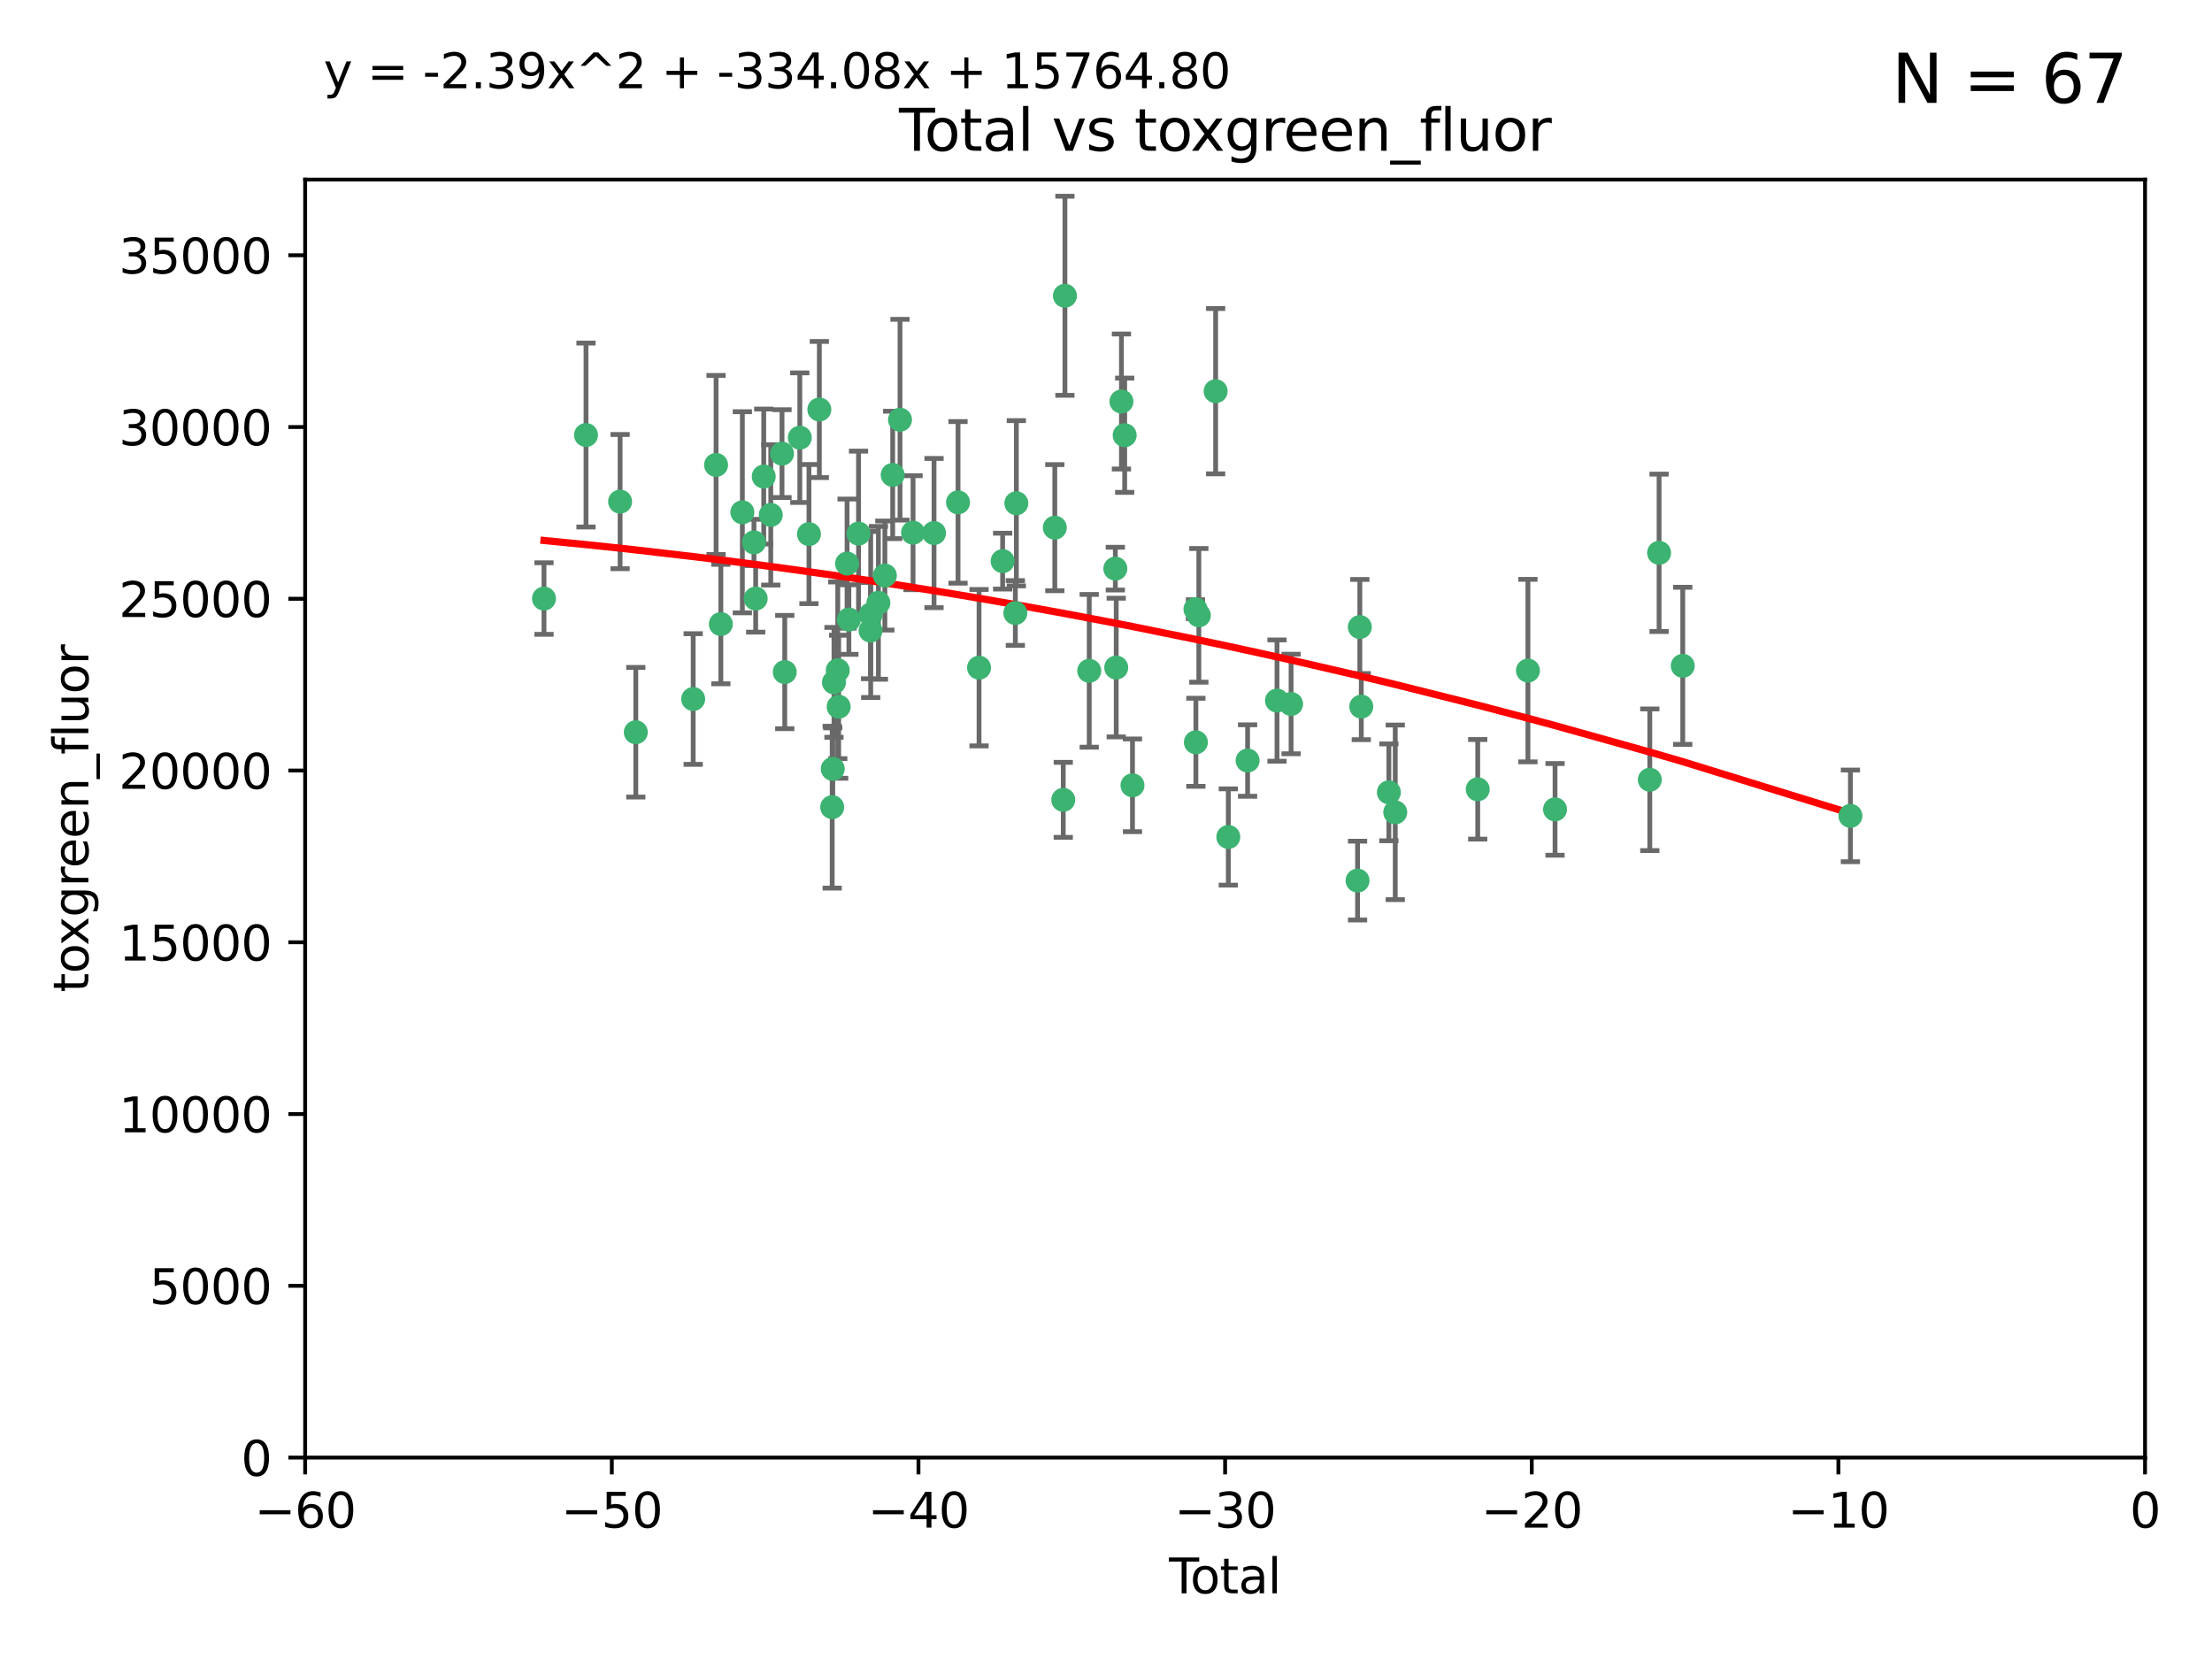 <?xml version="1.0" encoding="utf-8" standalone="no"?>
<!DOCTYPE svg PUBLIC "-//W3C//DTD SVG 1.1//EN"
  "http://www.w3.org/Graphics/SVG/1.1/DTD/svg11.dtd">
<svg xmlns:xlink="http://www.w3.org/1999/xlink" width="460.8pt" height="345.6pt" viewBox="0 0 460.8 345.6" xmlns="http://www.w3.org/2000/svg" version="1.1">
 <defs>
  <style type="text/css">*{stroke-linejoin: round; stroke-linecap: butt}</style>
 </defs>
 <g id="figure_1">
  <g id="patch_1">
   <path d="M 0 345.6 
L 460.8 345.6 
L 460.8 0 
L 0 0 
z
" style="fill: #ffffff"/>
  </g>
  <g id="axes_1">
   <g id="patch_2">
    <path d="M 63.571 303.64 
L 446.85 303.64 
L 446.85 37.411 
L 63.571 37.411 
z
" style="fill: #ffffff"/>
   </g>
   <g id="PathCollection_1">
    <defs>
     <path id="m1421f1ec6b" d="M 0 1.118 
C 0.297 1.118 0.581 1 0.791 0.791 
C 1 0.581 1.118 0.297 1.118 0 
C 1.118 -0.297 1 -0.581 0.791 -0.791 
C 0.581 -1 0.297 -1.118 0 -1.118 
C -0.297 -1.118 -0.581 -1 -0.791 -0.791 
C -1 -0.581 -1.118 -0.297 -1.118 0 
C -1.118 0.297 -1 0.581 -0.791 0.791 
C -0.581 1 -0.297 1.118 0 1.118 
z
" style="stroke: #3cb371"/>
    </defs>
    <g clip-path="url(#p678a04b640)">
     <use xlink:href="#m1421f1ec6b" x="113.324" y="124.69" style="fill: #3cb371; stroke: #3cb371"/>
     <use xlink:href="#m1421f1ec6b" x="122.075" y="90.623" style="fill: #3cb371; stroke: #3cb371"/>
     <use xlink:href="#m1421f1ec6b" x="129.178" y="104.496" style="fill: #3cb371; stroke: #3cb371"/>
     <use xlink:href="#m1421f1ec6b" x="132.448" y="152.536" style="fill: #3cb371; stroke: #3cb371"/>
     <use xlink:href="#m1421f1ec6b" x="144.404" y="145.62" style="fill: #3cb371; stroke: #3cb371"/>
     <use xlink:href="#m1421f1ec6b" x="149.169" y="96.857" style="fill: #3cb371; stroke: #3cb371"/>
     <use xlink:href="#m1421f1ec6b" x="150.166" y="130.005" style="fill: #3cb371; stroke: #3cb371"/>
     <use xlink:href="#m1421f1ec6b" x="154.646" y="106.718" style="fill: #3cb371; stroke: #3cb371"/>
     <use xlink:href="#m1421f1ec6b" x="157.063" y="112.994" style="fill: #3cb371; stroke: #3cb371"/>
     <use xlink:href="#m1421f1ec6b" x="157.422" y="124.689" style="fill: #3cb371; stroke: #3cb371"/>
     <use xlink:href="#m1421f1ec6b" x="159.1" y="99.267" style="fill: #3cb371; stroke: #3cb371"/>
     <use xlink:href="#m1421f1ec6b" x="160.565" y="107.264" style="fill: #3cb371; stroke: #3cb371"/>
     <use xlink:href="#m1421f1ec6b" x="162.908" y="94.5" style="fill: #3cb371; stroke: #3cb371"/>
     <use xlink:href="#m1421f1ec6b" x="163.479" y="139.999" style="fill: #3cb371; stroke: #3cb371"/>
     <use xlink:href="#m1421f1ec6b" x="166.614" y="91.178" style="fill: #3cb371; stroke: #3cb371"/>
     <use xlink:href="#m1421f1ec6b" x="168.522" y="111.261" style="fill: #3cb371; stroke: #3cb371"/>
     <use xlink:href="#m1421f1ec6b" x="170.683" y="85.309" style="fill: #3cb371; stroke: #3cb371"/>
     <use xlink:href="#m1421f1ec6b" x="173.36" y="168.143" style="fill: #3cb371; stroke: #3cb371"/>
     <use xlink:href="#m1421f1ec6b" x="173.478" y="160.173" style="fill: #3cb371; stroke: #3cb371"/>
     <use xlink:href="#m1421f1ec6b" x="173.733" y="142.145" style="fill: #3cb371; stroke: #3cb371"/>
     <use xlink:href="#m1421f1ec6b" x="174.52" y="139.64" style="fill: #3cb371; stroke: #3cb371"/>
     <use xlink:href="#m1421f1ec6b" x="174.71" y="147.225" style="fill: #3cb371; stroke: #3cb371"/>
     <use xlink:href="#m1421f1ec6b" x="176.46" y="117.402" style="fill: #3cb371; stroke: #3cb371"/>
     <use xlink:href="#m1421f1ec6b" x="176.84" y="129.063" style="fill: #3cb371; stroke: #3cb371"/>
     <use xlink:href="#m1421f1ec6b" x="178.846" y="111.157" style="fill: #3cb371; stroke: #3cb371"/>
     <use xlink:href="#m1421f1ec6b" x="181.35" y="131.368" style="fill: #3cb371; stroke: #3cb371"/>
     <use xlink:href="#m1421f1ec6b" x="181.385" y="128.013" style="fill: #3cb371; stroke: #3cb371"/>
     <use xlink:href="#m1421f1ec6b" x="182.989" y="125.579" style="fill: #3cb371; stroke: #3cb371"/>
     <use xlink:href="#m1421f1ec6b" x="184.332" y="119.895" style="fill: #3cb371; stroke: #3cb371"/>
     <use xlink:href="#m1421f1ec6b" x="185.963" y="98.934" style="fill: #3cb371; stroke: #3cb371"/>
     <use xlink:href="#m1421f1ec6b" x="187.487" y="87.434" style="fill: #3cb371; stroke: #3cb371"/>
     <use xlink:href="#m1421f1ec6b" x="190.203" y="110.968" style="fill: #3cb371; stroke: #3cb371"/>
     <use xlink:href="#m1421f1ec6b" x="194.574" y="111.045" style="fill: #3cb371; stroke: #3cb371"/>
     <use xlink:href="#m1421f1ec6b" x="199.574" y="104.651" style="fill: #3cb371; stroke: #3cb371"/>
     <use xlink:href="#m1421f1ec6b" x="203.952" y="139.091" style="fill: #3cb371; stroke: #3cb371"/>
     <use xlink:href="#m1421f1ec6b" x="208.867" y="116.895" style="fill: #3cb371; stroke: #3cb371"/>
     <use xlink:href="#m1421f1ec6b" x="211.515" y="127.696" style="fill: #3cb371; stroke: #3cb371"/>
     <use xlink:href="#m1421f1ec6b" x="211.723" y="104.837" style="fill: #3cb371; stroke: #3cb371"/>
     <use xlink:href="#m1421f1ec6b" x="219.736" y="109.922" style="fill: #3cb371; stroke: #3cb371"/>
     <use xlink:href="#m1421f1ec6b" x="221.495" y="166.622" style="fill: #3cb371; stroke: #3cb371"/>
     <use xlink:href="#m1421f1ec6b" x="221.844" y="61.614" style="fill: #3cb371; stroke: #3cb371"/>
     <use xlink:href="#m1421f1ec6b" x="226.906" y="139.744" style="fill: #3cb371; stroke: #3cb371"/>
     <use xlink:href="#m1421f1ec6b" x="232.345" y="118.457" style="fill: #3cb371; stroke: #3cb371"/>
     <use xlink:href="#m1421f1ec6b" x="232.53" y="139.063" style="fill: #3cb371; stroke: #3cb371"/>
     <use xlink:href="#m1421f1ec6b" x="233.617" y="83.639" style="fill: #3cb371; stroke: #3cb371"/>
     <use xlink:href="#m1421f1ec6b" x="234.291" y="90.667" style="fill: #3cb371; stroke: #3cb371"/>
     <use xlink:href="#m1421f1ec6b" x="235.917" y="163.599" style="fill: #3cb371; stroke: #3cb371"/>
     <use xlink:href="#m1421f1ec6b" x="249.037" y="126.902" style="fill: #3cb371; stroke: #3cb371"/>
     <use xlink:href="#m1421f1ec6b" x="249.123" y="154.63" style="fill: #3cb371; stroke: #3cb371"/>
     <use xlink:href="#m1421f1ec6b" x="249.741" y="128.187" style="fill: #3cb371; stroke: #3cb371"/>
     <use xlink:href="#m1421f1ec6b" x="253.24" y="81.492" style="fill: #3cb371; stroke: #3cb371"/>
     <use xlink:href="#m1421f1ec6b" x="255.878" y="174.36" style="fill: #3cb371; stroke: #3cb371"/>
     <use xlink:href="#m1421f1ec6b" x="259.897" y="158.432" style="fill: #3cb371; stroke: #3cb371"/>
     <use xlink:href="#m1421f1ec6b" x="266.022" y="145.94" style="fill: #3cb371; stroke: #3cb371"/>
     <use xlink:href="#m1421f1ec6b" x="268.956" y="146.651" style="fill: #3cb371; stroke: #3cb371"/>
     <use xlink:href="#m1421f1ec6b" x="282.804" y="183.443" style="fill: #3cb371; stroke: #3cb371"/>
     <use xlink:href="#m1421f1ec6b" x="283.277" y="130.623" style="fill: #3cb371; stroke: #3cb371"/>
     <use xlink:href="#m1421f1ec6b" x="283.58" y="147.201" style="fill: #3cb371; stroke: #3cb371"/>
     <use xlink:href="#m1421f1ec6b" x="289.329" y="165.057" style="fill: #3cb371; stroke: #3cb371"/>
     <use xlink:href="#m1421f1ec6b" x="290.656" y="169.223" style="fill: #3cb371; stroke: #3cb371"/>
     <use xlink:href="#m1421f1ec6b" x="307.838" y="164.427" style="fill: #3cb371; stroke: #3cb371"/>
     <use xlink:href="#m1421f1ec6b" x="318.296" y="139.694" style="fill: #3cb371; stroke: #3cb371"/>
     <use xlink:href="#m1421f1ec6b" x="323.943" y="168.609" style="fill: #3cb371; stroke: #3cb371"/>
     <use xlink:href="#m1421f1ec6b" x="343.683" y="162.431" style="fill: #3cb371; stroke: #3cb371"/>
     <use xlink:href="#m1421f1ec6b" x="345.618" y="115.163" style="fill: #3cb371; stroke: #3cb371"/>
     <use xlink:href="#m1421f1ec6b" x="350.548" y="138.702" style="fill: #3cb371; stroke: #3cb371"/>
     <use xlink:href="#m1421f1ec6b" x="385.474" y="169.96" style="fill: #3cb371; stroke: #3cb371"/>
    </g>
   </g>
   <g id="matplotlib.axis_1">
    <g id="xtick_1">
     <g id="line2d_1">
      <defs>
       <path id="m241e3ee736" d="M 0 0 
L 0 3.5 
" style="stroke: #000000; stroke-width: 0.8"/>
      </defs>
      <g>
       <use xlink:href="#m241e3ee736" x="63.571" y="303.64" style="stroke: #000000; stroke-width: 0.8"/>
      </g>
     </g>
     <g id="text_1">
      <!-- −60 -->
      <g transform="translate(53.019 318.238)scale(0.1 -0.1)">
       <defs>
        <path id="DejaVuSans-2212" d="M 678 2272 
L 4684 2272 
L 4684 1741 
L 678 1741 
L 678 2272 
z
" transform="scale(0.016)"/>
        <path id="DejaVuSans-36" d="M 2113 2584 
Q 1688 2584 1439 2293 
Q 1191 2003 1191 1497 
Q 1191 994 1439 701 
Q 1688 409 2113 409 
Q 2538 409 2786 701 
Q 3034 994 3034 1497 
Q 3034 2003 2786 2293 
Q 2538 2584 2113 2584 
z
M 3366 4563 
L 3366 3988 
Q 3128 4100 2886 4159 
Q 2644 4219 2406 4219 
Q 1781 4219 1451 3797 
Q 1122 3375 1075 2522 
Q 1259 2794 1537 2939 
Q 1816 3084 2150 3084 
Q 2853 3084 3261 2657 
Q 3669 2231 3669 1497 
Q 3669 778 3244 343 
Q 2819 -91 2113 -91 
Q 1303 -91 875 529 
Q 447 1150 447 2328 
Q 447 3434 972 4092 
Q 1497 4750 2381 4750 
Q 2619 4750 2861 4703 
Q 3103 4656 3366 4563 
z
" transform="scale(0.016)"/>
        <path id="DejaVuSans-30" d="M 2034 4250 
Q 1547 4250 1301 3770 
Q 1056 3291 1056 2328 
Q 1056 1369 1301 889 
Q 1547 409 2034 409 
Q 2525 409 2770 889 
Q 3016 1369 3016 2328 
Q 3016 3291 2770 3770 
Q 2525 4250 2034 4250 
z
M 2034 4750 
Q 2819 4750 3233 4129 
Q 3647 3509 3647 2328 
Q 3647 1150 3233 529 
Q 2819 -91 2034 -91 
Q 1250 -91 836 529 
Q 422 1150 422 2328 
Q 422 3509 836 4129 
Q 1250 4750 2034 4750 
z
" transform="scale(0.016)"/>
       </defs>
       <use xlink:href="#DejaVuSans-2212"/>
       <use xlink:href="#DejaVuSans-36" x="83.789"/>
       <use xlink:href="#DejaVuSans-30" x="147.412"/>
      </g>
     </g>
    </g>
    <g id="xtick_2">
     <g id="line2d_2">
      <g>
       <use xlink:href="#m241e3ee736" x="127.451" y="303.64" style="stroke: #000000; stroke-width: 0.8"/>
      </g>
     </g>
     <g id="text_2">
      <!-- −50 -->
      <g transform="translate(116.899 318.238)scale(0.1 -0.1)">
       <defs>
        <path id="DejaVuSans-35" d="M 691 4666 
L 3169 4666 
L 3169 4134 
L 1269 4134 
L 1269 2991 
Q 1406 3038 1543 3061 
Q 1681 3084 1819 3084 
Q 2600 3084 3056 2656 
Q 3513 2228 3513 1497 
Q 3513 744 3044 326 
Q 2575 -91 1722 -91 
Q 1428 -91 1123 -41 
Q 819 9 494 109 
L 494 744 
Q 775 591 1075 516 
Q 1375 441 1709 441 
Q 2250 441 2565 725 
Q 2881 1009 2881 1497 
Q 2881 1984 2565 2268 
Q 2250 2553 1709 2553 
Q 1456 2553 1204 2497 
Q 953 2441 691 2322 
L 691 4666 
z
" transform="scale(0.016)"/>
       </defs>
       <use xlink:href="#DejaVuSans-2212"/>
       <use xlink:href="#DejaVuSans-35" x="83.789"/>
       <use xlink:href="#DejaVuSans-30" x="147.412"/>
      </g>
     </g>
    </g>
    <g id="xtick_3">
     <g id="line2d_3">
      <g>
       <use xlink:href="#m241e3ee736" x="191.331" y="303.64" style="stroke: #000000; stroke-width: 0.8"/>
      </g>
     </g>
     <g id="text_3">
      <!-- −40 -->
      <g transform="translate(180.778 318.238)scale(0.1 -0.1)">
       <defs>
        <path id="DejaVuSans-34" d="M 2419 4116 
L 825 1625 
L 2419 1625 
L 2419 4116 
z
M 2253 4666 
L 3047 4666 
L 3047 1625 
L 3713 1625 
L 3713 1100 
L 3047 1100 
L 3047 0 
L 2419 0 
L 2419 1100 
L 313 1100 
L 313 1709 
L 2253 4666 
z
" transform="scale(0.016)"/>
       </defs>
       <use xlink:href="#DejaVuSans-2212"/>
       <use xlink:href="#DejaVuSans-34" x="83.789"/>
       <use xlink:href="#DejaVuSans-30" x="147.412"/>
      </g>
     </g>
    </g>
    <g id="xtick_4">
     <g id="line2d_4">
      <g>
       <use xlink:href="#m241e3ee736" x="255.211" y="303.64" style="stroke: #000000; stroke-width: 0.8"/>
      </g>
     </g>
     <g id="text_4">
      <!-- −30 -->
      <g transform="translate(244.658 318.238)scale(0.1 -0.1)">
       <defs>
        <path id="DejaVuSans-33" d="M 2597 2516 
Q 3050 2419 3304 2112 
Q 3559 1806 3559 1356 
Q 3559 666 3084 287 
Q 2609 -91 1734 -91 
Q 1441 -91 1130 -33 
Q 819 25 488 141 
L 488 750 
Q 750 597 1062 519 
Q 1375 441 1716 441 
Q 2309 441 2620 675 
Q 2931 909 2931 1356 
Q 2931 1769 2642 2001 
Q 2353 2234 1838 2234 
L 1294 2234 
L 1294 2753 
L 1863 2753 
Q 2328 2753 2575 2939 
Q 2822 3125 2822 3475 
Q 2822 3834 2567 4026 
Q 2313 4219 1838 4219 
Q 1578 4219 1281 4162 
Q 984 4106 628 3988 
L 628 4550 
Q 988 4650 1302 4700 
Q 1616 4750 1894 4750 
Q 2613 4750 3031 4423 
Q 3450 4097 3450 3541 
Q 3450 3153 3228 2886 
Q 3006 2619 2597 2516 
z
" transform="scale(0.016)"/>
       </defs>
       <use xlink:href="#DejaVuSans-2212"/>
       <use xlink:href="#DejaVuSans-33" x="83.789"/>
       <use xlink:href="#DejaVuSans-30" x="147.412"/>
      </g>
     </g>
    </g>
    <g id="xtick_5">
     <g id="line2d_5">
      <g>
       <use xlink:href="#m241e3ee736" x="319.09" y="303.64" style="stroke: #000000; stroke-width: 0.8"/>
      </g>
     </g>
     <g id="text_5">
      <!-- −20 -->
      <g transform="translate(308.538 318.238)scale(0.1 -0.1)">
       <defs>
        <path id="DejaVuSans-32" d="M 1228 531 
L 3431 531 
L 3431 0 
L 469 0 
L 469 531 
Q 828 903 1448 1529 
Q 2069 2156 2228 2338 
Q 2531 2678 2651 2914 
Q 2772 3150 2772 3378 
Q 2772 3750 2511 3984 
Q 2250 4219 1831 4219 
Q 1534 4219 1204 4116 
Q 875 4013 500 3803 
L 500 4441 
Q 881 4594 1212 4672 
Q 1544 4750 1819 4750 
Q 2544 4750 2975 4387 
Q 3406 4025 3406 3419 
Q 3406 3131 3298 2873 
Q 3191 2616 2906 2266 
Q 2828 2175 2409 1742 
Q 1991 1309 1228 531 
z
" transform="scale(0.016)"/>
       </defs>
       <use xlink:href="#DejaVuSans-2212"/>
       <use xlink:href="#DejaVuSans-32" x="83.789"/>
       <use xlink:href="#DejaVuSans-30" x="147.412"/>
      </g>
     </g>
    </g>
    <g id="xtick_6">
     <g id="line2d_6">
      <g>
       <use xlink:href="#m241e3ee736" x="382.97" y="303.64" style="stroke: #000000; stroke-width: 0.8"/>
      </g>
     </g>
     <g id="text_6">
      <!-- −10 -->
      <g transform="translate(372.418 318.238)scale(0.1 -0.1)">
       <defs>
        <path id="DejaVuSans-31" d="M 794 531 
L 1825 531 
L 1825 4091 
L 703 3866 
L 703 4441 
L 1819 4666 
L 2450 4666 
L 2450 531 
L 3481 531 
L 3481 0 
L 794 0 
L 794 531 
z
" transform="scale(0.016)"/>
       </defs>
       <use xlink:href="#DejaVuSans-2212"/>
       <use xlink:href="#DejaVuSans-31" x="83.789"/>
       <use xlink:href="#DejaVuSans-30" x="147.412"/>
      </g>
     </g>
    </g>
    <g id="xtick_7">
     <g id="line2d_7">
      <g>
       <use xlink:href="#m241e3ee736" x="446.85" y="303.64" style="stroke: #000000; stroke-width: 0.8"/>
      </g>
     </g>
     <g id="text_7">
      <!-- 0 -->
      <g transform="translate(443.669 318.238)scale(0.1 -0.1)">
       <use xlink:href="#DejaVuSans-30"/>
      </g>
     </g>
    </g>
    <g id="text_8">
     <!-- Total -->
     <g transform="translate(243.534 331.917)scale(0.1 -0.1)">
      <defs>
       <path id="DejaVuSans-54" d="M -19 4666 
L 3928 4666 
L 3928 4134 
L 2272 4134 
L 2272 0 
L 1638 0 
L 1638 4134 
L -19 4134 
L -19 4666 
z
" transform="scale(0.016)"/>
       <path id="DejaVuSans-6f" d="M 1959 3097 
Q 1497 3097 1228 2736 
Q 959 2375 959 1747 
Q 959 1119 1226 758 
Q 1494 397 1959 397 
Q 2419 397 2687 759 
Q 2956 1122 2956 1747 
Q 2956 2369 2687 2733 
Q 2419 3097 1959 3097 
z
M 1959 3584 
Q 2709 3584 3137 3096 
Q 3566 2609 3566 1747 
Q 3566 888 3137 398 
Q 2709 -91 1959 -91 
Q 1206 -91 779 398 
Q 353 888 353 1747 
Q 353 2609 779 3096 
Q 1206 3584 1959 3584 
z
" transform="scale(0.016)"/>
       <path id="DejaVuSans-74" d="M 1172 4494 
L 1172 3500 
L 2356 3500 
L 2356 3053 
L 1172 3053 
L 1172 1153 
Q 1172 725 1289 603 
Q 1406 481 1766 481 
L 2356 481 
L 2356 0 
L 1766 0 
Q 1100 0 847 248 
Q 594 497 594 1153 
L 594 3053 
L 172 3053 
L 172 3500 
L 594 3500 
L 594 4494 
L 1172 4494 
z
" transform="scale(0.016)"/>
       <path id="DejaVuSans-61" d="M 2194 1759 
Q 1497 1759 1228 1600 
Q 959 1441 959 1056 
Q 959 750 1161 570 
Q 1363 391 1709 391 
Q 2188 391 2477 730 
Q 2766 1069 2766 1631 
L 2766 1759 
L 2194 1759 
z
M 3341 1997 
L 3341 0 
L 2766 0 
L 2766 531 
Q 2569 213 2275 61 
Q 1981 -91 1556 -91 
Q 1019 -91 701 211 
Q 384 513 384 1019 
Q 384 1609 779 1909 
Q 1175 2209 1959 2209 
L 2766 2209 
L 2766 2266 
Q 2766 2663 2505 2880 
Q 2244 3097 1772 3097 
Q 1472 3097 1187 3025 
Q 903 2953 641 2809 
L 641 3341 
Q 956 3463 1253 3523 
Q 1550 3584 1831 3584 
Q 2591 3584 2966 3190 
Q 3341 2797 3341 1997 
z
" transform="scale(0.016)"/>
       <path id="DejaVuSans-6c" d="M 603 4863 
L 1178 4863 
L 1178 0 
L 603 0 
L 603 4863 
z
" transform="scale(0.016)"/>
      </defs>
      <use xlink:href="#DejaVuSans-54"/>
      <use xlink:href="#DejaVuSans-6f" x="44.084"/>
      <use xlink:href="#DejaVuSans-74" x="105.266"/>
      <use xlink:href="#DejaVuSans-61" x="144.475"/>
      <use xlink:href="#DejaVuSans-6c" x="205.754"/>
     </g>
    </g>
   </g>
   <g id="matplotlib.axis_2">
    <g id="ytick_1">
     <g id="line2d_8">
      <defs>
       <path id="m3892bf97bf" d="M 0 0 
L -3.5 0 
" style="stroke: #000000; stroke-width: 0.8"/>
      </defs>
      <g>
       <use xlink:href="#m3892bf97bf" x="63.571" y="303.64" style="stroke: #000000; stroke-width: 0.8"/>
      </g>
     </g>
     <g id="text_9">
      <!-- 0 -->
      <g transform="translate(50.209 307.439)scale(0.1 -0.1)">
       <use xlink:href="#DejaVuSans-30"/>
      </g>
     </g>
    </g>
    <g id="ytick_2">
     <g id="line2d_9">
      <g>
       <use xlink:href="#m3892bf97bf" x="63.571" y="267.859" style="stroke: #000000; stroke-width: 0.8"/>
      </g>
     </g>
     <g id="text_10">
      <!-- 5000 -->
      <g transform="translate(31.121 271.658)scale(0.1 -0.1)">
       <use xlink:href="#DejaVuSans-35"/>
       <use xlink:href="#DejaVuSans-30" x="63.623"/>
       <use xlink:href="#DejaVuSans-30" x="127.246"/>
       <use xlink:href="#DejaVuSans-30" x="190.869"/>
      </g>
     </g>
    </g>
    <g id="ytick_3">
     <g id="line2d_10">
      <g>
       <use xlink:href="#m3892bf97bf" x="63.571" y="232.078" style="stroke: #000000; stroke-width: 0.8"/>
      </g>
     </g>
     <g id="text_11">
      <!-- 10000 -->
      <g transform="translate(24.759 235.878)scale(0.1 -0.1)">
       <use xlink:href="#DejaVuSans-31"/>
       <use xlink:href="#DejaVuSans-30" x="63.623"/>
       <use xlink:href="#DejaVuSans-30" x="127.246"/>
       <use xlink:href="#DejaVuSans-30" x="190.869"/>
       <use xlink:href="#DejaVuSans-30" x="254.492"/>
      </g>
     </g>
    </g>
    <g id="ytick_4">
     <g id="line2d_11">
      <g>
       <use xlink:href="#m3892bf97bf" x="63.571" y="196.298" style="stroke: #000000; stroke-width: 0.8"/>
      </g>
     </g>
     <g id="text_12">
      <!-- 15000 -->
      <g transform="translate(24.759 200.097)scale(0.1 -0.1)">
       <use xlink:href="#DejaVuSans-31"/>
       <use xlink:href="#DejaVuSans-35" x="63.623"/>
       <use xlink:href="#DejaVuSans-30" x="127.246"/>
       <use xlink:href="#DejaVuSans-30" x="190.869"/>
       <use xlink:href="#DejaVuSans-30" x="254.492"/>
      </g>
     </g>
    </g>
    <g id="ytick_5">
     <g id="line2d_12">
      <g>
       <use xlink:href="#m3892bf97bf" x="63.571" y="160.517" style="stroke: #000000; stroke-width: 0.8"/>
      </g>
     </g>
     <g id="text_13">
      <!-- 20000 -->
      <g transform="translate(24.759 164.316)scale(0.1 -0.1)">
       <use xlink:href="#DejaVuSans-32"/>
       <use xlink:href="#DejaVuSans-30" x="63.623"/>
       <use xlink:href="#DejaVuSans-30" x="127.246"/>
       <use xlink:href="#DejaVuSans-30" x="190.869"/>
       <use xlink:href="#DejaVuSans-30" x="254.492"/>
      </g>
     </g>
    </g>
    <g id="ytick_6">
     <g id="line2d_13">
      <g>
       <use xlink:href="#m3892bf97bf" x="63.571" y="124.736" style="stroke: #000000; stroke-width: 0.8"/>
      </g>
     </g>
     <g id="text_14">
      <!-- 25000 -->
      <g transform="translate(24.759 128.535)scale(0.1 -0.1)">
       <use xlink:href="#DejaVuSans-32"/>
       <use xlink:href="#DejaVuSans-35" x="63.623"/>
       <use xlink:href="#DejaVuSans-30" x="127.246"/>
       <use xlink:href="#DejaVuSans-30" x="190.869"/>
       <use xlink:href="#DejaVuSans-30" x="254.492"/>
      </g>
     </g>
    </g>
    <g id="ytick_7">
     <g id="line2d_14">
      <g>
       <use xlink:href="#m3892bf97bf" x="63.571" y="88.955" style="stroke: #000000; stroke-width: 0.8"/>
      </g>
     </g>
     <g id="text_15">
      <!-- 30000 -->
      <g transform="translate(24.759 92.754)scale(0.1 -0.1)">
       <use xlink:href="#DejaVuSans-33"/>
       <use xlink:href="#DejaVuSans-30" x="63.623"/>
       <use xlink:href="#DejaVuSans-30" x="127.246"/>
       <use xlink:href="#DejaVuSans-30" x="190.869"/>
       <use xlink:href="#DejaVuSans-30" x="254.492"/>
      </g>
     </g>
    </g>
    <g id="ytick_8">
     <g id="line2d_15">
      <g>
       <use xlink:href="#m3892bf97bf" x="63.571" y="53.174" style="stroke: #000000; stroke-width: 0.8"/>
      </g>
     </g>
     <g id="text_16">
      <!-- 35000 -->
      <g transform="translate(24.759 56.974)scale(0.1 -0.1)">
       <use xlink:href="#DejaVuSans-33"/>
       <use xlink:href="#DejaVuSans-35" x="63.623"/>
       <use xlink:href="#DejaVuSans-30" x="127.246"/>
       <use xlink:href="#DejaVuSans-30" x="190.869"/>
       <use xlink:href="#DejaVuSans-30" x="254.492"/>
      </g>
     </g>
    </g>
    <g id="text_17">
     <!-- toxgreen_fluor -->
     <g transform="translate(18.401 206.72)rotate(-90)scale(0.1 -0.1)">
      <defs>
       <path id="DejaVuSans-78" d="M 3513 3500 
L 2247 1797 
L 3578 0 
L 2900 0 
L 1881 1375 
L 863 0 
L 184 0 
L 1544 1831 
L 300 3500 
L 978 3500 
L 1906 2253 
L 2834 3500 
L 3513 3500 
z
" transform="scale(0.016)"/>
       <path id="DejaVuSans-67" d="M 2906 1791 
Q 2906 2416 2648 2759 
Q 2391 3103 1925 3103 
Q 1463 3103 1205 2759 
Q 947 2416 947 1791 
Q 947 1169 1205 825 
Q 1463 481 1925 481 
Q 2391 481 2648 825 
Q 2906 1169 2906 1791 
z
M 3481 434 
Q 3481 -459 3084 -895 
Q 2688 -1331 1869 -1331 
Q 1566 -1331 1297 -1286 
Q 1028 -1241 775 -1147 
L 775 -588 
Q 1028 -725 1275 -790 
Q 1522 -856 1778 -856 
Q 2344 -856 2625 -561 
Q 2906 -266 2906 331 
L 2906 616 
Q 2728 306 2450 153 
Q 2172 0 1784 0 
Q 1141 0 747 490 
Q 353 981 353 1791 
Q 353 2603 747 3093 
Q 1141 3584 1784 3584 
Q 2172 3584 2450 3431 
Q 2728 3278 2906 2969 
L 2906 3500 
L 3481 3500 
L 3481 434 
z
" transform="scale(0.016)"/>
       <path id="DejaVuSans-72" d="M 2631 2963 
Q 2534 3019 2420 3045 
Q 2306 3072 2169 3072 
Q 1681 3072 1420 2755 
Q 1159 2438 1159 1844 
L 1159 0 
L 581 0 
L 581 3500 
L 1159 3500 
L 1159 2956 
Q 1341 3275 1631 3429 
Q 1922 3584 2338 3584 
Q 2397 3584 2469 3576 
Q 2541 3569 2628 3553 
L 2631 2963 
z
" transform="scale(0.016)"/>
       <path id="DejaVuSans-65" d="M 3597 1894 
L 3597 1613 
L 953 1613 
Q 991 1019 1311 708 
Q 1631 397 2203 397 
Q 2534 397 2845 478 
Q 3156 559 3463 722 
L 3463 178 
Q 3153 47 2828 -22 
Q 2503 -91 2169 -91 
Q 1331 -91 842 396 
Q 353 884 353 1716 
Q 353 2575 817 3079 
Q 1281 3584 2069 3584 
Q 2775 3584 3186 3129 
Q 3597 2675 3597 1894 
z
M 3022 2063 
Q 3016 2534 2758 2815 
Q 2500 3097 2075 3097 
Q 1594 3097 1305 2825 
Q 1016 2553 972 2059 
L 3022 2063 
z
" transform="scale(0.016)"/>
       <path id="DejaVuSans-6e" d="M 3513 2113 
L 3513 0 
L 2938 0 
L 2938 2094 
Q 2938 2591 2744 2837 
Q 2550 3084 2163 3084 
Q 1697 3084 1428 2787 
Q 1159 2491 1159 1978 
L 1159 0 
L 581 0 
L 581 3500 
L 1159 3500 
L 1159 2956 
Q 1366 3272 1645 3428 
Q 1925 3584 2291 3584 
Q 2894 3584 3203 3211 
Q 3513 2838 3513 2113 
z
" transform="scale(0.016)"/>
       <path id="DejaVuSans-5f" d="M 3263 -1063 
L 3263 -1509 
L -63 -1509 
L -63 -1063 
L 3263 -1063 
z
" transform="scale(0.016)"/>
       <path id="DejaVuSans-66" d="M 2375 4863 
L 2375 4384 
L 1825 4384 
Q 1516 4384 1395 4259 
Q 1275 4134 1275 3809 
L 1275 3500 
L 2222 3500 
L 2222 3053 
L 1275 3053 
L 1275 0 
L 697 0 
L 697 3053 
L 147 3053 
L 147 3500 
L 697 3500 
L 697 3744 
Q 697 4328 969 4595 
Q 1241 4863 1831 4863 
L 2375 4863 
z
" transform="scale(0.016)"/>
       <path id="DejaVuSans-75" d="M 544 1381 
L 544 3500 
L 1119 3500 
L 1119 1403 
Q 1119 906 1312 657 
Q 1506 409 1894 409 
Q 2359 409 2629 706 
Q 2900 1003 2900 1516 
L 2900 3500 
L 3475 3500 
L 3475 0 
L 2900 0 
L 2900 538 
Q 2691 219 2414 64 
Q 2138 -91 1772 -91 
Q 1169 -91 856 284 
Q 544 659 544 1381 
z
M 1991 3584 
L 1991 3584 
z
" transform="scale(0.016)"/>
      </defs>
      <use xlink:href="#DejaVuSans-74"/>
      <use xlink:href="#DejaVuSans-6f" x="39.209"/>
      <use xlink:href="#DejaVuSans-78" x="97.266"/>
      <use xlink:href="#DejaVuSans-67" x="156.445"/>
      <use xlink:href="#DejaVuSans-72" x="219.922"/>
      <use xlink:href="#DejaVuSans-65" x="258.785"/>
      <use xlink:href="#DejaVuSans-65" x="320.309"/>
      <use xlink:href="#DejaVuSans-6e" x="381.832"/>
      <use xlink:href="#DejaVuSans-5f" x="445.211"/>
      <use xlink:href="#DejaVuSans-66" x="495.211"/>
      <use xlink:href="#DejaVuSans-6c" x="530.416"/>
      <use xlink:href="#DejaVuSans-75" x="558.199"/>
      <use xlink:href="#DejaVuSans-6f" x="621.578"/>
      <use xlink:href="#DejaVuSans-72" x="682.76"/>
     </g>
    </g>
   </g>
   <g id="LineCollection_1">
    <path d="M 113.324 132.143 
L 113.324 117.237 
" clip-path="url(#p678a04b640)" style="fill: none; stroke: #696969"/>
    <path d="M 122.075 109.781 
L 122.075 71.466 
" clip-path="url(#p678a04b640)" style="fill: none; stroke: #696969"/>
    <path d="M 129.178 118.477 
L 129.178 90.515 
" clip-path="url(#p678a04b640)" style="fill: none; stroke: #696969"/>
    <path d="M 132.448 166.039 
L 132.448 139.033 
" clip-path="url(#p678a04b640)" style="fill: none; stroke: #696969"/>
    <path d="M 144.404 159.229 
L 144.404 132.011 
" clip-path="url(#p678a04b640)" style="fill: none; stroke: #696969"/>
    <path d="M 149.169 115.505 
L 149.169 78.209 
" clip-path="url(#p678a04b640)" style="fill: none; stroke: #696969"/>
    <path d="M 150.166 142.442 
L 150.166 117.567 
" clip-path="url(#p678a04b640)" style="fill: none; stroke: #696969"/>
    <path d="M 154.646 127.664 
L 154.646 85.772 
" clip-path="url(#p678a04b640)" style="fill: none; stroke: #696969"/>
    <path d="M 157.063 117.812 
L 157.063 108.176 
" clip-path="url(#p678a04b640)" style="fill: none; stroke: #696969"/>
    <path d="M 157.422 131.683 
L 157.422 117.696 
" clip-path="url(#p678a04b640)" style="fill: none; stroke: #696969"/>
    <path d="M 159.1 113.322 
L 159.1 85.213 
" clip-path="url(#p678a04b640)" style="fill: none; stroke: #696969"/>
    <path d="M 160.565 121.88 
L 160.565 92.647 
" clip-path="url(#p678a04b640)" style="fill: none; stroke: #696969"/>
    <path d="M 162.908 103.651 
L 162.908 85.348 
" clip-path="url(#p678a04b640)" style="fill: none; stroke: #696969"/>
    <path d="M 163.479 151.798 
L 163.479 128.2 
" clip-path="url(#p678a04b640)" style="fill: none; stroke: #696969"/>
    <path d="M 166.614 104.675 
L 166.614 77.682 
" clip-path="url(#p678a04b640)" style="fill: none; stroke: #696969"/>
    <path d="M 168.522 125.753 
L 168.522 96.768 
" clip-path="url(#p678a04b640)" style="fill: none; stroke: #696969"/>
    <path d="M 170.683 99.491 
L 170.683 71.128 
" clip-path="url(#p678a04b640)" style="fill: none; stroke: #696969"/>
    <path d="M 173.36 185.006 
L 173.36 151.281 
" clip-path="url(#p678a04b640)" style="fill: none; stroke: #696969"/>
    <path d="M 173.478 168.723 
L 173.478 151.623 
" clip-path="url(#p678a04b640)" style="fill: none; stroke: #696969"/>
    <path d="M 173.733 153.587 
L 173.733 130.704 
" clip-path="url(#p678a04b640)" style="fill: none; stroke: #696969"/>
    <path d="M 174.52 158.046 
L 174.52 121.234 
" clip-path="url(#p678a04b640)" style="fill: none; stroke: #696969"/>
    <path d="M 174.71 162.121 
L 174.71 132.33 
" clip-path="url(#p678a04b640)" style="fill: none; stroke: #696969"/>
    <path d="M 176.46 130.841 
L 176.46 103.963 
" clip-path="url(#p678a04b640)" style="fill: none; stroke: #696969"/>
    <path d="M 176.84 136.31 
L 176.84 121.816 
" clip-path="url(#p678a04b640)" style="fill: none; stroke: #696969"/>
    <path d="M 178.846 128.336 
L 178.846 93.979 
" clip-path="url(#p678a04b640)" style="fill: none; stroke: #696969"/>
    <path d="M 181.35 141.39 
L 181.35 121.347 
" clip-path="url(#p678a04b640)" style="fill: none; stroke: #696969"/>
    <path d="M 181.385 145.305 
L 181.385 110.721 
" clip-path="url(#p678a04b640)" style="fill: none; stroke: #696969"/>
    <path d="M 182.989 141.497 
L 182.989 109.662 
" clip-path="url(#p678a04b640)" style="fill: none; stroke: #696969"/>
    <path d="M 184.332 131.252 
L 184.332 108.538 
" clip-path="url(#p678a04b640)" style="fill: none; stroke: #696969"/>
    <path d="M 185.963 112.206 
L 185.963 85.663 
" clip-path="url(#p678a04b640)" style="fill: none; stroke: #696969"/>
    <path d="M 187.487 108.351 
L 187.487 66.517 
" clip-path="url(#p678a04b640)" style="fill: none; stroke: #696969"/>
    <path d="M 190.203 122.844 
L 190.203 99.093 
" clip-path="url(#p678a04b640)" style="fill: none; stroke: #696969"/>
    <path d="M 194.574 126.588 
L 194.574 95.502 
" clip-path="url(#p678a04b640)" style="fill: none; stroke: #696969"/>
    <path d="M 199.574 121.481 
L 199.574 87.821 
" clip-path="url(#p678a04b640)" style="fill: none; stroke: #696969"/>
    <path d="M 203.952 155.38 
L 203.952 122.802 
" clip-path="url(#p678a04b640)" style="fill: none; stroke: #696969"/>
    <path d="M 208.867 122.714 
L 208.867 111.075 
" clip-path="url(#p678a04b640)" style="fill: none; stroke: #696969"/>
    <path d="M 211.515 134.441 
L 211.515 120.951 
" clip-path="url(#p678a04b640)" style="fill: none; stroke: #696969"/>
    <path d="M 211.723 122.048 
L 211.723 87.626 
" clip-path="url(#p678a04b640)" style="fill: none; stroke: #696969"/>
    <path d="M 219.736 123.06 
L 219.736 96.783 
" clip-path="url(#p678a04b640)" style="fill: none; stroke: #696969"/>
    <path d="M 221.495 174.434 
L 221.495 158.81 
" clip-path="url(#p678a04b640)" style="fill: none; stroke: #696969"/>
    <path d="M 221.844 82.348 
L 221.844 40.879 
" clip-path="url(#p678a04b640)" style="fill: none; stroke: #696969"/>
    <path d="M 226.906 155.653 
L 226.906 123.835 
" clip-path="url(#p678a04b640)" style="fill: none; stroke: #696969"/>
    <path d="M 232.345 122.912 
L 232.345 114.001 
" clip-path="url(#p678a04b640)" style="fill: none; stroke: #696969"/>
    <path d="M 232.53 153.504 
L 232.53 124.622 
" clip-path="url(#p678a04b640)" style="fill: none; stroke: #696969"/>
    <path d="M 233.617 97.702 
L 233.617 69.575 
" clip-path="url(#p678a04b640)" style="fill: none; stroke: #696969"/>
    <path d="M 234.291 102.568 
L 234.291 78.767 
" clip-path="url(#p678a04b640)" style="fill: none; stroke: #696969"/>
    <path d="M 235.917 173.255 
L 235.917 153.942 
" clip-path="url(#p678a04b640)" style="fill: none; stroke: #696969"/>
    <path d="M 249.037 128.865 
L 249.037 124.939 
" clip-path="url(#p678a04b640)" style="fill: none; stroke: #696969"/>
    <path d="M 249.123 163.803 
L 249.123 145.457 
" clip-path="url(#p678a04b640)" style="fill: none; stroke: #696969"/>
    <path d="M 249.741 142.109 
L 249.741 114.265 
" clip-path="url(#p678a04b640)" style="fill: none; stroke: #696969"/>
    <path d="M 253.24 98.71 
L 253.24 64.274 
" clip-path="url(#p678a04b640)" style="fill: none; stroke: #696969"/>
    <path d="M 255.878 184.389 
L 255.878 164.331 
" clip-path="url(#p678a04b640)" style="fill: none; stroke: #696969"/>
    <path d="M 259.897 165.874 
L 259.897 150.99 
" clip-path="url(#p678a04b640)" style="fill: none; stroke: #696969"/>
    <path d="M 266.022 158.572 
L 266.022 133.308 
" clip-path="url(#p678a04b640)" style="fill: none; stroke: #696969"/>
    <path d="M 268.956 157.023 
L 268.956 136.279 
" clip-path="url(#p678a04b640)" style="fill: none; stroke: #696969"/>
    <path d="M 282.804 191.653 
L 282.804 175.233 
" clip-path="url(#p678a04b640)" style="fill: none; stroke: #696969"/>
    <path d="M 283.277 140.536 
L 283.277 120.711 
" clip-path="url(#p678a04b640)" style="fill: none; stroke: #696969"/>
    <path d="M 283.58 154.089 
L 283.58 140.313 
" clip-path="url(#p678a04b640)" style="fill: none; stroke: #696969"/>
    <path d="M 289.329 175.144 
L 289.329 154.97 
" clip-path="url(#p678a04b640)" style="fill: none; stroke: #696969"/>
    <path d="M 290.656 187.407 
L 290.656 151.039 
" clip-path="url(#p678a04b640)" style="fill: none; stroke: #696969"/>
    <path d="M 307.838 174.8 
L 307.838 154.054 
" clip-path="url(#p678a04b640)" style="fill: none; stroke: #696969"/>
    <path d="M 318.296 158.704 
L 318.296 120.683 
" clip-path="url(#p678a04b640)" style="fill: none; stroke: #696969"/>
    <path d="M 323.943 178.161 
L 323.943 159.056 
" clip-path="url(#p678a04b640)" style="fill: none; stroke: #696969"/>
    <path d="M 343.683 177.183 
L 343.683 147.679 
" clip-path="url(#p678a04b640)" style="fill: none; stroke: #696969"/>
    <path d="M 345.618 131.554 
L 345.618 98.772 
" clip-path="url(#p678a04b640)" style="fill: none; stroke: #696969"/>
    <path d="M 350.548 155.064 
L 350.548 122.34 
" clip-path="url(#p678a04b640)" style="fill: none; stroke: #696969"/>
    <path d="M 385.474 179.51 
L 385.474 160.41 
" clip-path="url(#p678a04b640)" style="fill: none; stroke: #696969"/>
   </g>
   <g id="line2d_16">
    <defs>
     <path id="m26458e4aab" d="M 2 0 
L -2 -0 
" style="stroke: #696969"/>
    </defs>
    <g clip-path="url(#p678a04b640)">
     <use xlink:href="#m26458e4aab" x="113.324" y="132.143" style="fill: #696969; stroke: #696969"/>
     <use xlink:href="#m26458e4aab" x="122.075" y="109.781" style="fill: #696969; stroke: #696969"/>
     <use xlink:href="#m26458e4aab" x="129.178" y="118.477" style="fill: #696969; stroke: #696969"/>
     <use xlink:href="#m26458e4aab" x="132.448" y="166.039" style="fill: #696969; stroke: #696969"/>
     <use xlink:href="#m26458e4aab" x="144.404" y="159.229" style="fill: #696969; stroke: #696969"/>
     <use xlink:href="#m26458e4aab" x="149.169" y="115.505" style="fill: #696969; stroke: #696969"/>
     <use xlink:href="#m26458e4aab" x="150.166" y="142.442" style="fill: #696969; stroke: #696969"/>
     <use xlink:href="#m26458e4aab" x="154.646" y="127.664" style="fill: #696969; stroke: #696969"/>
     <use xlink:href="#m26458e4aab" x="157.063" y="117.812" style="fill: #696969; stroke: #696969"/>
     <use xlink:href="#m26458e4aab" x="157.422" y="131.683" style="fill: #696969; stroke: #696969"/>
     <use xlink:href="#m26458e4aab" x="159.1" y="113.322" style="fill: #696969; stroke: #696969"/>
     <use xlink:href="#m26458e4aab" x="160.565" y="121.88" style="fill: #696969; stroke: #696969"/>
     <use xlink:href="#m26458e4aab" x="162.908" y="103.651" style="fill: #696969; stroke: #696969"/>
     <use xlink:href="#m26458e4aab" x="163.479" y="151.798" style="fill: #696969; stroke: #696969"/>
     <use xlink:href="#m26458e4aab" x="166.614" y="104.675" style="fill: #696969; stroke: #696969"/>
     <use xlink:href="#m26458e4aab" x="168.522" y="125.753" style="fill: #696969; stroke: #696969"/>
     <use xlink:href="#m26458e4aab" x="170.683" y="99.491" style="fill: #696969; stroke: #696969"/>
     <use xlink:href="#m26458e4aab" x="173.36" y="185.006" style="fill: #696969; stroke: #696969"/>
     <use xlink:href="#m26458e4aab" x="173.478" y="168.723" style="fill: #696969; stroke: #696969"/>
     <use xlink:href="#m26458e4aab" x="173.733" y="153.587" style="fill: #696969; stroke: #696969"/>
     <use xlink:href="#m26458e4aab" x="174.52" y="158.046" style="fill: #696969; stroke: #696969"/>
     <use xlink:href="#m26458e4aab" x="174.71" y="162.121" style="fill: #696969; stroke: #696969"/>
     <use xlink:href="#m26458e4aab" x="176.46" y="130.841" style="fill: #696969; stroke: #696969"/>
     <use xlink:href="#m26458e4aab" x="176.84" y="136.31" style="fill: #696969; stroke: #696969"/>
     <use xlink:href="#m26458e4aab" x="178.846" y="128.336" style="fill: #696969; stroke: #696969"/>
     <use xlink:href="#m26458e4aab" x="181.35" y="141.39" style="fill: #696969; stroke: #696969"/>
     <use xlink:href="#m26458e4aab" x="181.385" y="145.305" style="fill: #696969; stroke: #696969"/>
     <use xlink:href="#m26458e4aab" x="182.989" y="141.497" style="fill: #696969; stroke: #696969"/>
     <use xlink:href="#m26458e4aab" x="184.332" y="131.252" style="fill: #696969; stroke: #696969"/>
     <use xlink:href="#m26458e4aab" x="185.963" y="112.206" style="fill: #696969; stroke: #696969"/>
     <use xlink:href="#m26458e4aab" x="187.487" y="108.351" style="fill: #696969; stroke: #696969"/>
     <use xlink:href="#m26458e4aab" x="190.203" y="122.844" style="fill: #696969; stroke: #696969"/>
     <use xlink:href="#m26458e4aab" x="194.574" y="126.588" style="fill: #696969; stroke: #696969"/>
     <use xlink:href="#m26458e4aab" x="199.574" y="121.481" style="fill: #696969; stroke: #696969"/>
     <use xlink:href="#m26458e4aab" x="203.952" y="155.38" style="fill: #696969; stroke: #696969"/>
     <use xlink:href="#m26458e4aab" x="208.867" y="122.714" style="fill: #696969; stroke: #696969"/>
     <use xlink:href="#m26458e4aab" x="211.515" y="134.441" style="fill: #696969; stroke: #696969"/>
     <use xlink:href="#m26458e4aab" x="211.723" y="122.048" style="fill: #696969; stroke: #696969"/>
     <use xlink:href="#m26458e4aab" x="219.736" y="123.06" style="fill: #696969; stroke: #696969"/>
     <use xlink:href="#m26458e4aab" x="221.495" y="174.434" style="fill: #696969; stroke: #696969"/>
     <use xlink:href="#m26458e4aab" x="221.844" y="82.348" style="fill: #696969; stroke: #696969"/>
     <use xlink:href="#m26458e4aab" x="226.906" y="155.653" style="fill: #696969; stroke: #696969"/>
     <use xlink:href="#m26458e4aab" x="232.345" y="122.912" style="fill: #696969; stroke: #696969"/>
     <use xlink:href="#m26458e4aab" x="232.53" y="153.504" style="fill: #696969; stroke: #696969"/>
     <use xlink:href="#m26458e4aab" x="233.617" y="97.702" style="fill: #696969; stroke: #696969"/>
     <use xlink:href="#m26458e4aab" x="234.291" y="102.568" style="fill: #696969; stroke: #696969"/>
     <use xlink:href="#m26458e4aab" x="235.917" y="173.255" style="fill: #696969; stroke: #696969"/>
     <use xlink:href="#m26458e4aab" x="249.037" y="128.865" style="fill: #696969; stroke: #696969"/>
     <use xlink:href="#m26458e4aab" x="249.123" y="163.803" style="fill: #696969; stroke: #696969"/>
     <use xlink:href="#m26458e4aab" x="249.741" y="142.109" style="fill: #696969; stroke: #696969"/>
     <use xlink:href="#m26458e4aab" x="253.24" y="98.71" style="fill: #696969; stroke: #696969"/>
     <use xlink:href="#m26458e4aab" x="255.878" y="184.389" style="fill: #696969; stroke: #696969"/>
     <use xlink:href="#m26458e4aab" x="259.897" y="165.874" style="fill: #696969; stroke: #696969"/>
     <use xlink:href="#m26458e4aab" x="266.022" y="158.572" style="fill: #696969; stroke: #696969"/>
     <use xlink:href="#m26458e4aab" x="268.956" y="157.023" style="fill: #696969; stroke: #696969"/>
     <use xlink:href="#m26458e4aab" x="282.804" y="191.653" style="fill: #696969; stroke: #696969"/>
     <use xlink:href="#m26458e4aab" x="283.277" y="140.536" style="fill: #696969; stroke: #696969"/>
     <use xlink:href="#m26458e4aab" x="283.58" y="154.089" style="fill: #696969; stroke: #696969"/>
     <use xlink:href="#m26458e4aab" x="289.329" y="175.144" style="fill: #696969; stroke: #696969"/>
     <use xlink:href="#m26458e4aab" x="290.656" y="187.407" style="fill: #696969; stroke: #696969"/>
     <use xlink:href="#m26458e4aab" x="307.838" y="174.8" style="fill: #696969; stroke: #696969"/>
     <use xlink:href="#m26458e4aab" x="318.296" y="158.704" style="fill: #696969; stroke: #696969"/>
     <use xlink:href="#m26458e4aab" x="323.943" y="178.161" style="fill: #696969; stroke: #696969"/>
     <use xlink:href="#m26458e4aab" x="343.683" y="177.183" style="fill: #696969; stroke: #696969"/>
     <use xlink:href="#m26458e4aab" x="345.618" y="131.554" style="fill: #696969; stroke: #696969"/>
     <use xlink:href="#m26458e4aab" x="350.548" y="155.064" style="fill: #696969; stroke: #696969"/>
     <use xlink:href="#m26458e4aab" x="385.474" y="179.51" style="fill: #696969; stroke: #696969"/>
    </g>
   </g>
   <g id="line2d_17">
    <g clip-path="url(#p678a04b640)">
     <use xlink:href="#m26458e4aab" x="113.324" y="117.237" style="fill: #696969; stroke: #696969"/>
     <use xlink:href="#m26458e4aab" x="122.075" y="71.466" style="fill: #696969; stroke: #696969"/>
     <use xlink:href="#m26458e4aab" x="129.178" y="90.515" style="fill: #696969; stroke: #696969"/>
     <use xlink:href="#m26458e4aab" x="132.448" y="139.033" style="fill: #696969; stroke: #696969"/>
     <use xlink:href="#m26458e4aab" x="144.404" y="132.011" style="fill: #696969; stroke: #696969"/>
     <use xlink:href="#m26458e4aab" x="149.169" y="78.209" style="fill: #696969; stroke: #696969"/>
     <use xlink:href="#m26458e4aab" x="150.166" y="117.567" style="fill: #696969; stroke: #696969"/>
     <use xlink:href="#m26458e4aab" x="154.646" y="85.772" style="fill: #696969; stroke: #696969"/>
     <use xlink:href="#m26458e4aab" x="157.063" y="108.176" style="fill: #696969; stroke: #696969"/>
     <use xlink:href="#m26458e4aab" x="157.422" y="117.696" style="fill: #696969; stroke: #696969"/>
     <use xlink:href="#m26458e4aab" x="159.1" y="85.213" style="fill: #696969; stroke: #696969"/>
     <use xlink:href="#m26458e4aab" x="160.565" y="92.647" style="fill: #696969; stroke: #696969"/>
     <use xlink:href="#m26458e4aab" x="162.908" y="85.348" style="fill: #696969; stroke: #696969"/>
     <use xlink:href="#m26458e4aab" x="163.479" y="128.2" style="fill: #696969; stroke: #696969"/>
     <use xlink:href="#m26458e4aab" x="166.614" y="77.682" style="fill: #696969; stroke: #696969"/>
     <use xlink:href="#m26458e4aab" x="168.522" y="96.768" style="fill: #696969; stroke: #696969"/>
     <use xlink:href="#m26458e4aab" x="170.683" y="71.128" style="fill: #696969; stroke: #696969"/>
     <use xlink:href="#m26458e4aab" x="173.36" y="151.281" style="fill: #696969; stroke: #696969"/>
     <use xlink:href="#m26458e4aab" x="173.478" y="151.623" style="fill: #696969; stroke: #696969"/>
     <use xlink:href="#m26458e4aab" x="173.733" y="130.704" style="fill: #696969; stroke: #696969"/>
     <use xlink:href="#m26458e4aab" x="174.52" y="121.234" style="fill: #696969; stroke: #696969"/>
     <use xlink:href="#m26458e4aab" x="174.71" y="132.33" style="fill: #696969; stroke: #696969"/>
     <use xlink:href="#m26458e4aab" x="176.46" y="103.963" style="fill: #696969; stroke: #696969"/>
     <use xlink:href="#m26458e4aab" x="176.84" y="121.816" style="fill: #696969; stroke: #696969"/>
     <use xlink:href="#m26458e4aab" x="178.846" y="93.979" style="fill: #696969; stroke: #696969"/>
     <use xlink:href="#m26458e4aab" x="181.35" y="121.347" style="fill: #696969; stroke: #696969"/>
     <use xlink:href="#m26458e4aab" x="181.385" y="110.721" style="fill: #696969; stroke: #696969"/>
     <use xlink:href="#m26458e4aab" x="182.989" y="109.662" style="fill: #696969; stroke: #696969"/>
     <use xlink:href="#m26458e4aab" x="184.332" y="108.538" style="fill: #696969; stroke: #696969"/>
     <use xlink:href="#m26458e4aab" x="185.963" y="85.663" style="fill: #696969; stroke: #696969"/>
     <use xlink:href="#m26458e4aab" x="187.487" y="66.517" style="fill: #696969; stroke: #696969"/>
     <use xlink:href="#m26458e4aab" x="190.203" y="99.093" style="fill: #696969; stroke: #696969"/>
     <use xlink:href="#m26458e4aab" x="194.574" y="95.502" style="fill: #696969; stroke: #696969"/>
     <use xlink:href="#m26458e4aab" x="199.574" y="87.821" style="fill: #696969; stroke: #696969"/>
     <use xlink:href="#m26458e4aab" x="203.952" y="122.802" style="fill: #696969; stroke: #696969"/>
     <use xlink:href="#m26458e4aab" x="208.867" y="111.075" style="fill: #696969; stroke: #696969"/>
     <use xlink:href="#m26458e4aab" x="211.515" y="120.951" style="fill: #696969; stroke: #696969"/>
     <use xlink:href="#m26458e4aab" x="211.723" y="87.626" style="fill: #696969; stroke: #696969"/>
     <use xlink:href="#m26458e4aab" x="219.736" y="96.783" style="fill: #696969; stroke: #696969"/>
     <use xlink:href="#m26458e4aab" x="221.495" y="158.81" style="fill: #696969; stroke: #696969"/>
     <use xlink:href="#m26458e4aab" x="221.844" y="40.879" style="fill: #696969; stroke: #696969"/>
     <use xlink:href="#m26458e4aab" x="226.906" y="123.835" style="fill: #696969; stroke: #696969"/>
     <use xlink:href="#m26458e4aab" x="232.345" y="114.001" style="fill: #696969; stroke: #696969"/>
     <use xlink:href="#m26458e4aab" x="232.53" y="124.622" style="fill: #696969; stroke: #696969"/>
     <use xlink:href="#m26458e4aab" x="233.617" y="69.575" style="fill: #696969; stroke: #696969"/>
     <use xlink:href="#m26458e4aab" x="234.291" y="78.767" style="fill: #696969; stroke: #696969"/>
     <use xlink:href="#m26458e4aab" x="235.917" y="153.942" style="fill: #696969; stroke: #696969"/>
     <use xlink:href="#m26458e4aab" x="249.037" y="124.939" style="fill: #696969; stroke: #696969"/>
     <use xlink:href="#m26458e4aab" x="249.123" y="145.457" style="fill: #696969; stroke: #696969"/>
     <use xlink:href="#m26458e4aab" x="249.741" y="114.265" style="fill: #696969; stroke: #696969"/>
     <use xlink:href="#m26458e4aab" x="253.24" y="64.274" style="fill: #696969; stroke: #696969"/>
     <use xlink:href="#m26458e4aab" x="255.878" y="164.331" style="fill: #696969; stroke: #696969"/>
     <use xlink:href="#m26458e4aab" x="259.897" y="150.99" style="fill: #696969; stroke: #696969"/>
     <use xlink:href="#m26458e4aab" x="266.022" y="133.308" style="fill: #696969; stroke: #696969"/>
     <use xlink:href="#m26458e4aab" x="268.956" y="136.279" style="fill: #696969; stroke: #696969"/>
     <use xlink:href="#m26458e4aab" x="282.804" y="175.233" style="fill: #696969; stroke: #696969"/>
     <use xlink:href="#m26458e4aab" x="283.277" y="120.711" style="fill: #696969; stroke: #696969"/>
     <use xlink:href="#m26458e4aab" x="283.58" y="140.313" style="fill: #696969; stroke: #696969"/>
     <use xlink:href="#m26458e4aab" x="289.329" y="154.97" style="fill: #696969; stroke: #696969"/>
     <use xlink:href="#m26458e4aab" x="290.656" y="151.039" style="fill: #696969; stroke: #696969"/>
     <use xlink:href="#m26458e4aab" x="307.838" y="154.054" style="fill: #696969; stroke: #696969"/>
     <use xlink:href="#m26458e4aab" x="318.296" y="120.683" style="fill: #696969; stroke: #696969"/>
     <use xlink:href="#m26458e4aab" x="323.943" y="159.056" style="fill: #696969; stroke: #696969"/>
     <use xlink:href="#m26458e4aab" x="343.683" y="147.679" style="fill: #696969; stroke: #696969"/>
     <use xlink:href="#m26458e4aab" x="345.618" y="98.772" style="fill: #696969; stroke: #696969"/>
     <use xlink:href="#m26458e4aab" x="350.548" y="122.34" style="fill: #696969; stroke: #696969"/>
     <use xlink:href="#m26458e4aab" x="385.474" y="160.41" style="fill: #696969; stroke: #696969"/>
    </g>
   </g>
   <g id="line2d_18">
    <path d="M 113.324 112.592 
L 122.075 113.454 
L 129.178 114.201 
L 132.448 114.559 
L 144.404 115.945 
L 149.169 116.531 
L 150.166 116.656 
L 154.646 117.227 
L 157.063 117.543 
L 157.422 117.59 
L 159.1 117.812 
L 160.565 118.008 
L 162.908 118.326 
L 163.479 118.404 
L 166.614 118.837 
L 168.522 119.105 
L 170.683 119.412 
L 173.36 119.797 
L 173.478 119.814 
L 173.733 119.851 
L 174.52 119.966 
L 174.71 119.994 
L 176.46 120.251 
L 176.84 120.307 
L 178.846 120.606 
L 181.35 120.984 
L 181.385 120.989 
L 182.989 121.234 
L 184.332 121.44 
L 185.963 121.693 
L 187.487 121.931 
L 190.203 122.361 
L 194.574 123.065 
L 199.574 123.89 
L 203.952 124.63 
L 208.867 125.48 
L 211.515 125.946 
L 211.723 125.983 
L 219.736 127.43 
L 221.495 127.755 
L 221.844 127.82 
L 226.906 128.771 
L 232.345 129.817 
L 232.53 129.853 
L 233.617 130.065 
L 234.291 130.197 
L 235.917 130.517 
L 249.037 133.181 
L 249.123 133.199 
L 249.741 133.328 
L 253.24 134.065 
L 255.878 134.628 
L 259.897 135.496 
L 266.022 136.845 
L 268.956 137.502 
L 282.804 140.701 
L 283.277 140.813 
L 283.58 140.885 
L 289.329 142.264 
L 290.656 142.587 
L 307.838 146.893 
L 318.296 149.635 
L 323.943 151.153 
L 343.683 156.672 
L 345.618 157.23 
L 350.548 158.668 
L 385.474 169.432 
" clip-path="url(#p678a04b640)" style="fill: none; stroke: #ff0000; stroke-width: 1.5; stroke-linecap: square"/>
   </g>
   <g id="line2d_19">
    <defs>
     <path id="m62a97bf0ed" d="M 0 2 
C 0.53 2 1.039 1.789 1.414 1.414 
C 1.789 1.039 2 0.53 2 0 
C 2 -0.53 1.789 -1.039 1.414 -1.414 
C 1.039 -1.789 0.53 -2 0 -2 
C -0.53 -2 -1.039 -1.789 -1.414 -1.414 
C -1.789 -1.039 -2 -0.53 -2 0 
C -2 0.53 -1.789 1.039 -1.414 1.414 
C -1.039 1.789 -0.53 2 0 2 
z
" style="stroke: #3cb371"/>
    </defs>
    <g clip-path="url(#p678a04b640)">
     <use xlink:href="#m62a97bf0ed" x="113.324" y="124.69" style="fill: #3cb371; stroke: #3cb371"/>
     <use xlink:href="#m62a97bf0ed" x="122.075" y="90.623" style="fill: #3cb371; stroke: #3cb371"/>
     <use xlink:href="#m62a97bf0ed" x="129.178" y="104.496" style="fill: #3cb371; stroke: #3cb371"/>
     <use xlink:href="#m62a97bf0ed" x="132.448" y="152.536" style="fill: #3cb371; stroke: #3cb371"/>
     <use xlink:href="#m62a97bf0ed" x="144.404" y="145.62" style="fill: #3cb371; stroke: #3cb371"/>
     <use xlink:href="#m62a97bf0ed" x="149.169" y="96.857" style="fill: #3cb371; stroke: #3cb371"/>
     <use xlink:href="#m62a97bf0ed" x="150.166" y="130.005" style="fill: #3cb371; stroke: #3cb371"/>
     <use xlink:href="#m62a97bf0ed" x="154.646" y="106.718" style="fill: #3cb371; stroke: #3cb371"/>
     <use xlink:href="#m62a97bf0ed" x="157.063" y="112.994" style="fill: #3cb371; stroke: #3cb371"/>
     <use xlink:href="#m62a97bf0ed" x="157.422" y="124.689" style="fill: #3cb371; stroke: #3cb371"/>
     <use xlink:href="#m62a97bf0ed" x="159.1" y="99.267" style="fill: #3cb371; stroke: #3cb371"/>
     <use xlink:href="#m62a97bf0ed" x="160.565" y="107.264" style="fill: #3cb371; stroke: #3cb371"/>
     <use xlink:href="#m62a97bf0ed" x="162.908" y="94.5" style="fill: #3cb371; stroke: #3cb371"/>
     <use xlink:href="#m62a97bf0ed" x="163.479" y="139.999" style="fill: #3cb371; stroke: #3cb371"/>
     <use xlink:href="#m62a97bf0ed" x="166.614" y="91.178" style="fill: #3cb371; stroke: #3cb371"/>
     <use xlink:href="#m62a97bf0ed" x="168.522" y="111.261" style="fill: #3cb371; stroke: #3cb371"/>
     <use xlink:href="#m62a97bf0ed" x="170.683" y="85.309" style="fill: #3cb371; stroke: #3cb371"/>
     <use xlink:href="#m62a97bf0ed" x="173.36" y="168.143" style="fill: #3cb371; stroke: #3cb371"/>
     <use xlink:href="#m62a97bf0ed" x="173.478" y="160.173" style="fill: #3cb371; stroke: #3cb371"/>
     <use xlink:href="#m62a97bf0ed" x="173.733" y="142.145" style="fill: #3cb371; stroke: #3cb371"/>
     <use xlink:href="#m62a97bf0ed" x="174.52" y="139.64" style="fill: #3cb371; stroke: #3cb371"/>
     <use xlink:href="#m62a97bf0ed" x="174.71" y="147.225" style="fill: #3cb371; stroke: #3cb371"/>
     <use xlink:href="#m62a97bf0ed" x="176.46" y="117.402" style="fill: #3cb371; stroke: #3cb371"/>
     <use xlink:href="#m62a97bf0ed" x="176.84" y="129.063" style="fill: #3cb371; stroke: #3cb371"/>
     <use xlink:href="#m62a97bf0ed" x="178.846" y="111.157" style="fill: #3cb371; stroke: #3cb371"/>
     <use xlink:href="#m62a97bf0ed" x="181.35" y="131.368" style="fill: #3cb371; stroke: #3cb371"/>
     <use xlink:href="#m62a97bf0ed" x="181.385" y="128.013" style="fill: #3cb371; stroke: #3cb371"/>
     <use xlink:href="#m62a97bf0ed" x="182.989" y="125.579" style="fill: #3cb371; stroke: #3cb371"/>
     <use xlink:href="#m62a97bf0ed" x="184.332" y="119.895" style="fill: #3cb371; stroke: #3cb371"/>
     <use xlink:href="#m62a97bf0ed" x="185.963" y="98.934" style="fill: #3cb371; stroke: #3cb371"/>
     <use xlink:href="#m62a97bf0ed" x="187.487" y="87.434" style="fill: #3cb371; stroke: #3cb371"/>
     <use xlink:href="#m62a97bf0ed" x="190.203" y="110.968" style="fill: #3cb371; stroke: #3cb371"/>
     <use xlink:href="#m62a97bf0ed" x="194.574" y="111.045" style="fill: #3cb371; stroke: #3cb371"/>
     <use xlink:href="#m62a97bf0ed" x="199.574" y="104.651" style="fill: #3cb371; stroke: #3cb371"/>
     <use xlink:href="#m62a97bf0ed" x="203.952" y="139.091" style="fill: #3cb371; stroke: #3cb371"/>
     <use xlink:href="#m62a97bf0ed" x="208.867" y="116.895" style="fill: #3cb371; stroke: #3cb371"/>
     <use xlink:href="#m62a97bf0ed" x="211.515" y="127.696" style="fill: #3cb371; stroke: #3cb371"/>
     <use xlink:href="#m62a97bf0ed" x="211.723" y="104.837" style="fill: #3cb371; stroke: #3cb371"/>
     <use xlink:href="#m62a97bf0ed" x="219.736" y="109.922" style="fill: #3cb371; stroke: #3cb371"/>
     <use xlink:href="#m62a97bf0ed" x="221.495" y="166.622" style="fill: #3cb371; stroke: #3cb371"/>
     <use xlink:href="#m62a97bf0ed" x="221.844" y="61.614" style="fill: #3cb371; stroke: #3cb371"/>
     <use xlink:href="#m62a97bf0ed" x="226.906" y="139.744" style="fill: #3cb371; stroke: #3cb371"/>
     <use xlink:href="#m62a97bf0ed" x="232.345" y="118.457" style="fill: #3cb371; stroke: #3cb371"/>
     <use xlink:href="#m62a97bf0ed" x="232.53" y="139.063" style="fill: #3cb371; stroke: #3cb371"/>
     <use xlink:href="#m62a97bf0ed" x="233.617" y="83.639" style="fill: #3cb371; stroke: #3cb371"/>
     <use xlink:href="#m62a97bf0ed" x="234.291" y="90.667" style="fill: #3cb371; stroke: #3cb371"/>
     <use xlink:href="#m62a97bf0ed" x="235.917" y="163.599" style="fill: #3cb371; stroke: #3cb371"/>
     <use xlink:href="#m62a97bf0ed" x="249.037" y="126.902" style="fill: #3cb371; stroke: #3cb371"/>
     <use xlink:href="#m62a97bf0ed" x="249.123" y="154.63" style="fill: #3cb371; stroke: #3cb371"/>
     <use xlink:href="#m62a97bf0ed" x="249.741" y="128.187" style="fill: #3cb371; stroke: #3cb371"/>
     <use xlink:href="#m62a97bf0ed" x="253.24" y="81.492" style="fill: #3cb371; stroke: #3cb371"/>
     <use xlink:href="#m62a97bf0ed" x="255.878" y="174.36" style="fill: #3cb371; stroke: #3cb371"/>
     <use xlink:href="#m62a97bf0ed" x="259.897" y="158.432" style="fill: #3cb371; stroke: #3cb371"/>
     <use xlink:href="#m62a97bf0ed" x="266.022" y="145.94" style="fill: #3cb371; stroke: #3cb371"/>
     <use xlink:href="#m62a97bf0ed" x="268.956" y="146.651" style="fill: #3cb371; stroke: #3cb371"/>
     <use xlink:href="#m62a97bf0ed" x="282.804" y="183.443" style="fill: #3cb371; stroke: #3cb371"/>
     <use xlink:href="#m62a97bf0ed" x="283.277" y="130.623" style="fill: #3cb371; stroke: #3cb371"/>
     <use xlink:href="#m62a97bf0ed" x="283.58" y="147.201" style="fill: #3cb371; stroke: #3cb371"/>
     <use xlink:href="#m62a97bf0ed" x="289.329" y="165.057" style="fill: #3cb371; stroke: #3cb371"/>
     <use xlink:href="#m62a97bf0ed" x="290.656" y="169.223" style="fill: #3cb371; stroke: #3cb371"/>
     <use xlink:href="#m62a97bf0ed" x="307.838" y="164.427" style="fill: #3cb371; stroke: #3cb371"/>
     <use xlink:href="#m62a97bf0ed" x="318.296" y="139.694" style="fill: #3cb371; stroke: #3cb371"/>
     <use xlink:href="#m62a97bf0ed" x="323.943" y="168.609" style="fill: #3cb371; stroke: #3cb371"/>
     <use xlink:href="#m62a97bf0ed" x="343.683" y="162.431" style="fill: #3cb371; stroke: #3cb371"/>
     <use xlink:href="#m62a97bf0ed" x="345.618" y="115.163" style="fill: #3cb371; stroke: #3cb371"/>
     <use xlink:href="#m62a97bf0ed" x="350.548" y="138.702" style="fill: #3cb371; stroke: #3cb371"/>
     <use xlink:href="#m62a97bf0ed" x="385.474" y="169.96" style="fill: #3cb371; stroke: #3cb371"/>
    </g>
   </g>
   <g id="patch_3">
    <path d="M 63.571 303.64 
L 63.571 37.411 
" style="fill: none; stroke: #000000; stroke-width: 0.8; stroke-linejoin: miter; stroke-linecap: square"/>
   </g>
   <g id="patch_4">
    <path d="M 446.85 303.64 
L 446.85 37.411 
" style="fill: none; stroke: #000000; stroke-width: 0.8; stroke-linejoin: miter; stroke-linecap: square"/>
   </g>
   <g id="patch_5">
    <path d="M 63.571 303.64 
L 446.85 303.64 
" style="fill: none; stroke: #000000; stroke-width: 0.8; stroke-linejoin: miter; stroke-linecap: square"/>
   </g>
   <g id="patch_6">
    <path d="M 63.571 37.411 
L 446.85 37.411 
" style="fill: none; stroke: #000000; stroke-width: 0.8; stroke-linejoin: miter; stroke-linecap: square"/>
   </g>
   <g id="text_18">
    <!-- N = 67 -->
    <g transform="translate(394.098 21.426)scale(0.14 -0.14)">
     <defs>
      <path id="DejaVuSans-4e" d="M 628 4666 
L 1478 4666 
L 3547 763 
L 3547 4666 
L 4159 4666 
L 4159 0 
L 3309 0 
L 1241 3903 
L 1241 0 
L 628 0 
L 628 4666 
z
" transform="scale(0.016)"/>
      <path id="DejaVuSans-20" transform="scale(0.016)"/>
      <path id="DejaVuSans-3d" d="M 678 2906 
L 4684 2906 
L 4684 2381 
L 678 2381 
L 678 2906 
z
M 678 1631 
L 4684 1631 
L 4684 1100 
L 678 1100 
L 678 1631 
z
" transform="scale(0.016)"/>
      <path id="DejaVuSans-37" d="M 525 4666 
L 3525 4666 
L 3525 4397 
L 1831 0 
L 1172 0 
L 2766 4134 
L 525 4134 
L 525 4666 
z
" transform="scale(0.016)"/>
     </defs>
     <use xlink:href="#DejaVuSans-4e"/>
     <use xlink:href="#DejaVuSans-20" x="74.805"/>
     <use xlink:href="#DejaVuSans-3d" x="106.592"/>
     <use xlink:href="#DejaVuSans-20" x="190.381"/>
     <use xlink:href="#DejaVuSans-36" x="222.168"/>
     <use xlink:href="#DejaVuSans-37" x="285.791"/>
    </g>
   </g>
   <g id="text_19">
    <!-- y = -2.39x^2 + -334.08x + 15764.80 -->
    <g transform="translate(67.404 18.387)scale(0.1 -0.1)">
     <defs>
      <path id="DejaVuSans-79" d="M 2059 -325 
Q 1816 -950 1584 -1140 
Q 1353 -1331 966 -1331 
L 506 -1331 
L 506 -850 
L 844 -850 
Q 1081 -850 1212 -737 
Q 1344 -625 1503 -206 
L 1606 56 
L 191 3500 
L 800 3500 
L 1894 763 
L 2988 3500 
L 3597 3500 
L 2059 -325 
z
" transform="scale(0.016)"/>
      <path id="DejaVuSans-2d" d="M 313 2009 
L 1997 2009 
L 1997 1497 
L 313 1497 
L 313 2009 
z
" transform="scale(0.016)"/>
      <path id="DejaVuSans-2e" d="M 684 794 
L 1344 794 
L 1344 0 
L 684 0 
L 684 794 
z
" transform="scale(0.016)"/>
      <path id="DejaVuSans-39" d="M 703 97 
L 703 672 
Q 941 559 1184 500 
Q 1428 441 1663 441 
Q 2288 441 2617 861 
Q 2947 1281 2994 2138 
Q 2813 1869 2534 1725 
Q 2256 1581 1919 1581 
Q 1219 1581 811 2004 
Q 403 2428 403 3163 
Q 403 3881 828 4315 
Q 1253 4750 1959 4750 
Q 2769 4750 3195 4129 
Q 3622 3509 3622 2328 
Q 3622 1225 3098 567 
Q 2575 -91 1691 -91 
Q 1453 -91 1209 -44 
Q 966 3 703 97 
z
M 1959 2075 
Q 2384 2075 2632 2365 
Q 2881 2656 2881 3163 
Q 2881 3666 2632 3958 
Q 2384 4250 1959 4250 
Q 1534 4250 1286 3958 
Q 1038 3666 1038 3163 
Q 1038 2656 1286 2365 
Q 1534 2075 1959 2075 
z
" transform="scale(0.016)"/>
      <path id="DejaVuSans-5e" d="M 2988 4666 
L 4684 2925 
L 4056 2925 
L 2681 4159 
L 1306 2925 
L 678 2925 
L 2375 4666 
L 2988 4666 
z
" transform="scale(0.016)"/>
      <path id="DejaVuSans-2b" d="M 2944 4013 
L 2944 2272 
L 4684 2272 
L 4684 1741 
L 2944 1741 
L 2944 0 
L 2419 0 
L 2419 1741 
L 678 1741 
L 678 2272 
L 2419 2272 
L 2419 4013 
L 2944 4013 
z
" transform="scale(0.016)"/>
      <path id="DejaVuSans-38" d="M 2034 2216 
Q 1584 2216 1326 1975 
Q 1069 1734 1069 1313 
Q 1069 891 1326 650 
Q 1584 409 2034 409 
Q 2484 409 2743 651 
Q 3003 894 3003 1313 
Q 3003 1734 2745 1975 
Q 2488 2216 2034 2216 
z
M 1403 2484 
Q 997 2584 770 2862 
Q 544 3141 544 3541 
Q 544 4100 942 4425 
Q 1341 4750 2034 4750 
Q 2731 4750 3128 4425 
Q 3525 4100 3525 3541 
Q 3525 3141 3298 2862 
Q 3072 2584 2669 2484 
Q 3125 2378 3379 2068 
Q 3634 1759 3634 1313 
Q 3634 634 3220 271 
Q 2806 -91 2034 -91 
Q 1263 -91 848 271 
Q 434 634 434 1313 
Q 434 1759 690 2068 
Q 947 2378 1403 2484 
z
M 1172 3481 
Q 1172 3119 1398 2916 
Q 1625 2713 2034 2713 
Q 2441 2713 2670 2916 
Q 2900 3119 2900 3481 
Q 2900 3844 2670 4047 
Q 2441 4250 2034 4250 
Q 1625 4250 1398 4047 
Q 1172 3844 1172 3481 
z
" transform="scale(0.016)"/>
     </defs>
     <use xlink:href="#DejaVuSans-79"/>
     <use xlink:href="#DejaVuSans-20" x="59.18"/>
     <use xlink:href="#DejaVuSans-3d" x="90.967"/>
     <use xlink:href="#DejaVuSans-20" x="174.756"/>
     <use xlink:href="#DejaVuSans-2d" x="206.543"/>
     <use xlink:href="#DejaVuSans-32" x="242.627"/>
     <use xlink:href="#DejaVuSans-2e" x="306.25"/>
     <use xlink:href="#DejaVuSans-33" x="338.037"/>
     <use xlink:href="#DejaVuSans-39" x="401.66"/>
     <use xlink:href="#DejaVuSans-78" x="465.283"/>
     <use xlink:href="#DejaVuSans-5e" x="524.463"/>
     <use xlink:href="#DejaVuSans-32" x="608.252"/>
     <use xlink:href="#DejaVuSans-20" x="671.875"/>
     <use xlink:href="#DejaVuSans-2b" x="703.662"/>
     <use xlink:href="#DejaVuSans-20" x="787.451"/>
     <use xlink:href="#DejaVuSans-2d" x="819.238"/>
     <use xlink:href="#DejaVuSans-33" x="855.322"/>
     <use xlink:href="#DejaVuSans-33" x="918.945"/>
     <use xlink:href="#DejaVuSans-34" x="982.568"/>
     <use xlink:href="#DejaVuSans-2e" x="1046.191"/>
     <use xlink:href="#DejaVuSans-30" x="1077.979"/>
     <use xlink:href="#DejaVuSans-38" x="1141.602"/>
     <use xlink:href="#DejaVuSans-78" x="1205.225"/>
     <use xlink:href="#DejaVuSans-20" x="1264.404"/>
     <use xlink:href="#DejaVuSans-2b" x="1296.191"/>
     <use xlink:href="#DejaVuSans-20" x="1379.98"/>
     <use xlink:href="#DejaVuSans-31" x="1411.768"/>
     <use xlink:href="#DejaVuSans-35" x="1475.391"/>
     <use xlink:href="#DejaVuSans-37" x="1539.014"/>
     <use xlink:href="#DejaVuSans-36" x="1602.637"/>
     <use xlink:href="#DejaVuSans-34" x="1666.26"/>
     <use xlink:href="#DejaVuSans-2e" x="1729.883"/>
     <use xlink:href="#DejaVuSans-38" x="1761.67"/>
     <use xlink:href="#DejaVuSans-30" x="1825.293"/>
    </g>
   </g>
   <g id="text_20">
    <!-- Total vs toxgreen_fluor -->
    <g transform="translate(187.275 31.411)scale(0.12 -0.12)">
     <defs>
      <path id="DejaVuSans-76" d="M 191 3500 
L 800 3500 
L 1894 563 
L 2988 3500 
L 3597 3500 
L 2284 0 
L 1503 0 
L 191 3500 
z
" transform="scale(0.016)"/>
      <path id="DejaVuSans-73" d="M 2834 3397 
L 2834 2853 
Q 2591 2978 2328 3040 
Q 2066 3103 1784 3103 
Q 1356 3103 1142 2972 
Q 928 2841 928 2578 
Q 928 2378 1081 2264 
Q 1234 2150 1697 2047 
L 1894 2003 
Q 2506 1872 2764 1633 
Q 3022 1394 3022 966 
Q 3022 478 2636 193 
Q 2250 -91 1575 -91 
Q 1294 -91 989 -36 
Q 684 19 347 128 
L 347 722 
Q 666 556 975 473 
Q 1284 391 1588 391 
Q 1994 391 2212 530 
Q 2431 669 2431 922 
Q 2431 1156 2273 1281 
Q 2116 1406 1581 1522 
L 1381 1569 
Q 847 1681 609 1914 
Q 372 2147 372 2553 
Q 372 3047 722 3315 
Q 1072 3584 1716 3584 
Q 2034 3584 2315 3537 
Q 2597 3491 2834 3397 
z
" transform="scale(0.016)"/>
     </defs>
     <use xlink:href="#DejaVuSans-54"/>
     <use xlink:href="#DejaVuSans-6f" x="44.084"/>
     <use xlink:href="#DejaVuSans-74" x="105.266"/>
     <use xlink:href="#DejaVuSans-61" x="144.475"/>
     <use xlink:href="#DejaVuSans-6c" x="205.754"/>
     <use xlink:href="#DejaVuSans-20" x="233.537"/>
     <use xlink:href="#DejaVuSans-76" x="265.324"/>
     <use xlink:href="#DejaVuSans-73" x="324.504"/>
     <use xlink:href="#DejaVuSans-20" x="376.604"/>
     <use xlink:href="#DejaVuSans-74" x="408.391"/>
     <use xlink:href="#DejaVuSans-6f" x="447.6"/>
     <use xlink:href="#DejaVuSans-78" x="505.656"/>
     <use xlink:href="#DejaVuSans-67" x="564.836"/>
     <use xlink:href="#DejaVuSans-72" x="628.312"/>
     <use xlink:href="#DejaVuSans-65" x="667.176"/>
     <use xlink:href="#DejaVuSans-65" x="728.699"/>
     <use xlink:href="#DejaVuSans-6e" x="790.223"/>
     <use xlink:href="#DejaVuSans-5f" x="853.602"/>
     <use xlink:href="#DejaVuSans-66" x="903.602"/>
     <use xlink:href="#DejaVuSans-6c" x="938.807"/>
     <use xlink:href="#DejaVuSans-75" x="966.59"/>
     <use xlink:href="#DejaVuSans-6f" x="1029.969"/>
     <use xlink:href="#DejaVuSans-72" x="1091.15"/>
    </g>
   </g>
  </g>
 </g>
 <defs>
  <clipPath id="p678a04b640">
   <rect x="63.571" y="37.411" width="383.279" height="266.229"/>
  </clipPath>
 </defs>
</svg>
